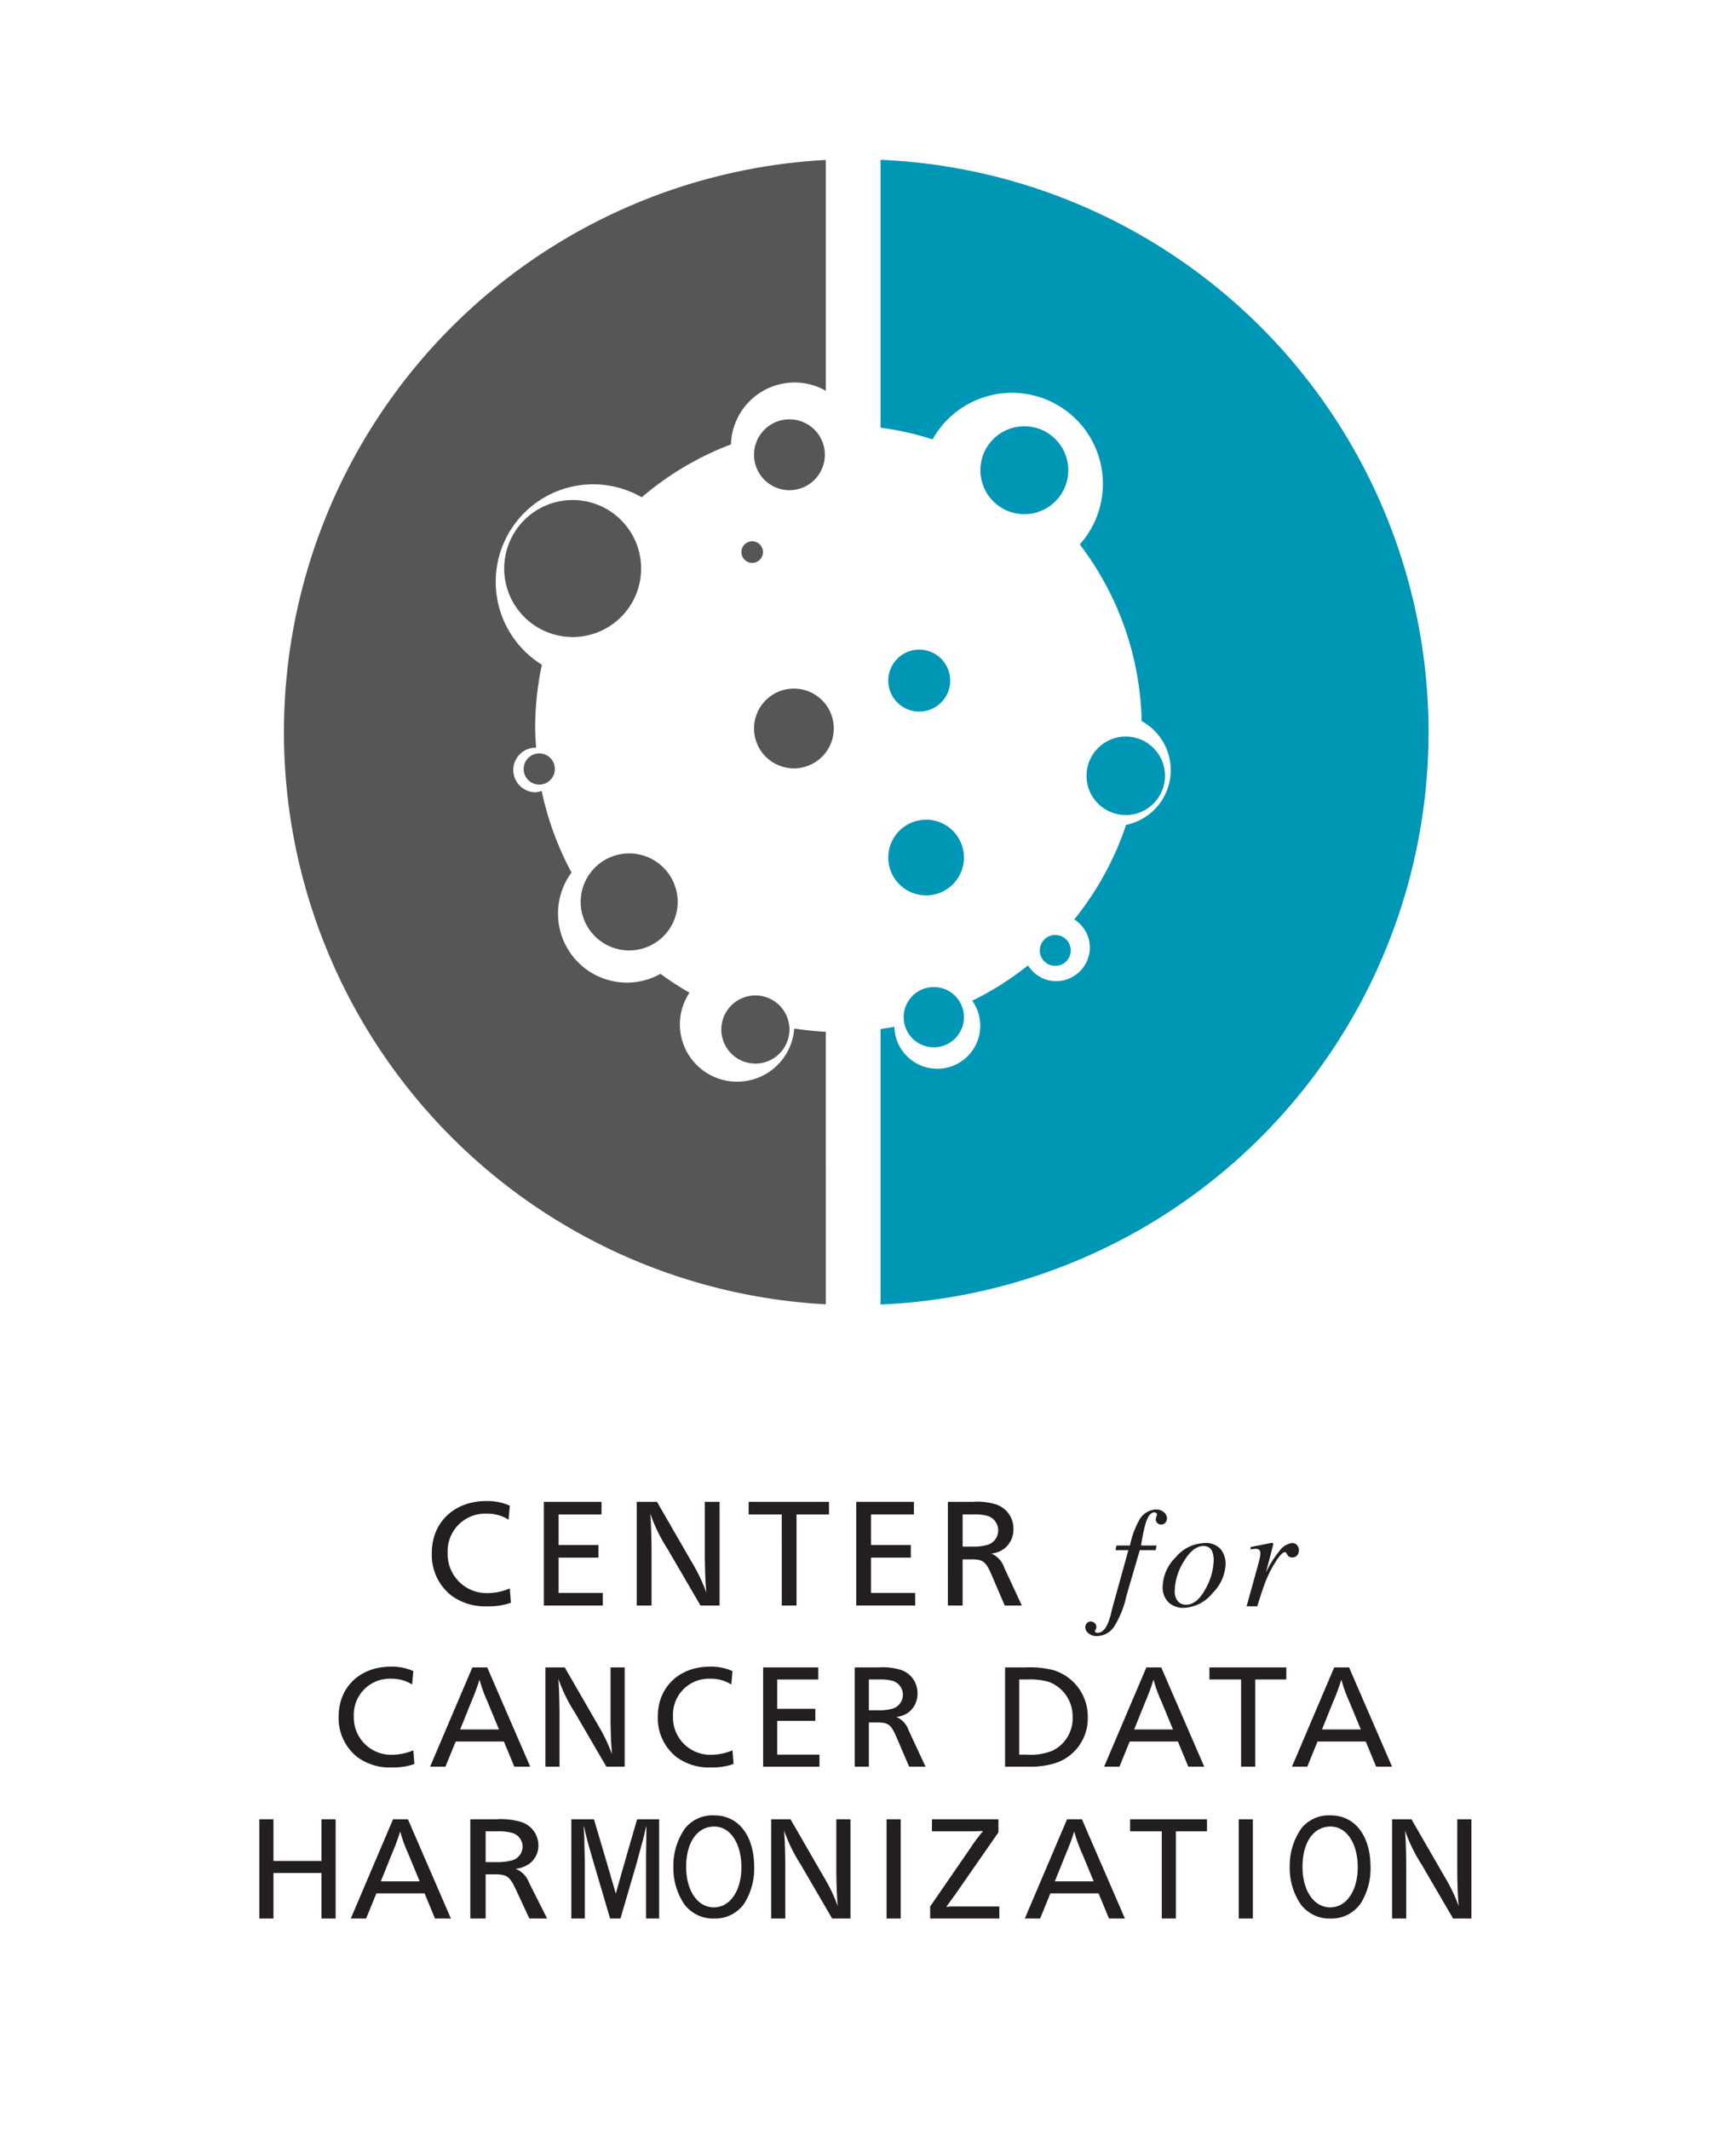 <svg id="Layer_2" data-name="Layer 2" xmlns="http://www.w3.org/2000/svg" viewBox="0 0 225.279 276.302"><defs><style>.cls-1{fill:#565656;}.cls-2{fill:#0096b6;}.cls-3{fill:#231f20;}</style></defs><title>CCDH-LOGO</title><path class="cls-1" d="M107.166,133.838c-1.385-.073-2.75-.225-4.099-.425A7.429,7.429,0,1,1,89.474,128.76a39.368,39.368,0,0,1-3.768-2.446,8.89,8.89,0,0,1-4.304,1.143,8.956,8.956,0,0,1-7.234-14.28,39.171,39.171,0,0,1-3.873-10.586,2.806,2.806,0,0,1-.849.172,2.89,2.89,0,0,1,0-5.779c.046,0,.084.024.129.026-.055-.848-.129-1.691-.129-2.552a39.55,39.55,0,0,1,.875-8.236,12.647,12.647,0,0,1,12.956-21.72,39.364,39.364,0,0,1,11.58-6.863,8.278,8.278,0,0,1,8.265-8.028,8.141,8.141,0,0,1,4.045,1.085v-29.95a74.326,74.326,0,0,0,0,148.436Z"/><path class="cls-2" d="M114.271,20.723V55.475a38.123,38.123,0,0,1,6.747,1.517,11.804,11.804,0,1,1,19.106,13.626,39.192,39.192,0,0,1,8.029,22.917,7.25,7.25,0,0,1-2.024,13.463,39.328,39.328,0,0,1-6.725,12.264,4.324,4.324,0,0,1,2.027,3.609,4.4,4.4,0,0,1-4.4,4.4,4.327,4.327,0,0,1-3.626-2.051,39.414,39.414,0,0,1-7.24,4.586,5.575,5.575,0,1,1-10.105,3.384c-.591.111-1.19.195-1.789.28v35.741a74.311,74.311,0,0,0,0-148.484Z"/><path class="cls-2" d="M115.271,111.233a4.909,4.909,0,1,1,4.909,4.909A4.909,4.909,0,0,1,115.271,111.233Z"/><path class="cls-2" d="M123.307,88.28a4.018,4.018,0,1,0-4.018,4.019A4.018,4.018,0,0,0,123.307,88.28Z"/><path class="cls-2" d="M132.927,55.29a5.702,5.702,0,1,0,5.702,5.702A5.702,5.702,0,0,0,132.927,55.29Z"/><path class="cls-2" d="M134.934,123.281a2.007,2.007,0,1,0,2.007-2.007A2.007,2.007,0,0,0,134.934,123.281Z"/><path class="cls-2" d="M117.271,131.939A3.909,3.909,0,1,0,121.18,128.03,3.909,3.909,0,0,0,117.271,131.939Z"/><circle class="cls-2" cx="146.088" cy="100.629" r="5.094"/><circle class="cls-1" cx="97.612" cy="71.61" r="1.403"/><path class="cls-1" d="M93.607,133.539a4.419,4.419,0,1,0,4.42-4.42A4.419,4.419,0,0,0,93.607,133.539Z"/><path class="cls-1" d="M102.445,63.582a4.595,4.595,0,1,0-4.595-4.595A4.595,4.595,0,0,0,102.445,63.582Z"/><path class="cls-1" d="M81.649,123.281a6.292,6.292,0,1,0-6.292-6.292A6.292,6.292,0,0,0,81.649,123.281Z"/><path class="cls-1" d="M108.199,94.491a5.174,5.174,0,1,0-5.174,5.174A5.174,5.174,0,0,0,108.199,94.491Z"/><path class="cls-1" d="M67.956,99.746a2.023,2.023,0,1,0,2.023-2.023A2.023,2.023,0,0,0,67.956,99.746Z"/><path class="cls-1" d="M83.199,73.744a8.885,8.885,0,1,0-8.885,8.885A8.885,8.885,0,0,0,83.199,73.744Z"/><path class="cls-3" d="M53.772,228.809a8.068,8.068,0,0,1-2.857.443,7.073,7.073,0,0,1-4.556-1.351,6.416,6.416,0,0,1-2.413-5.251c0-3.822,2.78-6.467,6.756-6.467a6.641,6.641,0,0,1,2.934.579L53.482,218.5a4.857,4.857,0,0,0-2.683-.752,4.667,4.667,0,0,0-4.884,4.864,4.839,4.839,0,0,0,4.961,5,7.223,7.223,0,0,0,2.76-.579Z"/><path class="cls-3" d="M61.298,216.28h1.93l5.579,12.876H66.742L65.39,225.894H59.136l-1.332,3.262H55.815Zm3.455,8.05-1.486-3.59a18.745,18.745,0,0,1-1.042-2.877,27.719,27.719,0,0,1-1.081,2.915L59.715,224.33Z"/><path class="cls-3" d="M70.775,216.28h2.51l4.382,7.587a21.525,21.525,0,0,1,1.757,3.687c-.116-1.119-.193-2.992-.193-5.077V216.28H81.064v12.876H78.689l-4.073-6.988a20.593,20.593,0,0,1-2.162-4.421c.097,1.1.154,3.165.154,4.845v6.564H70.775Z"/><path class="cls-3" d="M95.19,228.809a8.068,8.068,0,0,1-2.857.443,7.073,7.073,0,0,1-4.556-1.351,6.416,6.416,0,0,1-2.413-5.251c0-3.822,2.78-6.467,6.756-6.467a6.641,6.641,0,0,1,2.934.579L94.901,218.5a4.857,4.857,0,0,0-2.683-.752,4.667,4.667,0,0,0-4.884,4.864,4.839,4.839,0,0,0,4.961,5,7.223,7.223,0,0,0,2.761-.579Z"/><path class="cls-3" d="M99.028,216.28H106.19v1.564h-5.328v3.803h4.942v1.564h-4.942v4.382h5.482v1.564H99.028Z"/><path class="cls-3" d="M110.916,216.28h3.108a7.873,7.873,0,0,1,2.896.328,3.155,3.155,0,0,1,2.143,3.069,3.044,3.044,0,0,1-1.062,2.355,3.298,3.298,0,0,1-1.68.676,2.864,2.864,0,0,1,1.603,1.757l2.181,4.691h-2.124l-1.66-3.861c-.695-1.603-1.042-1.873-2.51-1.873H112.75v5.733h-1.834Zm2.973,5.559a6.299,6.299,0,0,0,2.007-.231,1.885,1.885,0,0,0,.038-3.552,5.57,5.57,0,0,0-1.853-.212H112.75v3.996Z"/><path class="cls-3" d="M130.427,216.28h2.664a12.565,12.565,0,0,1,3.436.309,6.276,6.276,0,0,1,4.633,6.177,6.099,6.099,0,0,1-4.324,5.965,11.021,11.021,0,0,1-3.455.425h-2.954Zm2.799,11.312a7.553,7.553,0,0,0,3.243-.463,4.623,4.623,0,0,0,2.722-4.421,4.755,4.755,0,0,0-3.05-4.537,8.907,8.907,0,0,0-2.896-.328h-.985v9.749Z"/><path class="cls-3" d="M148.763,216.28h1.93l5.579,12.876h-2.066l-1.351-3.262h-6.254l-1.332,3.262H143.28Zm3.455,8.05-1.486-3.59a18.729,18.729,0,0,1-1.042-2.877,27.729,27.729,0,0,1-1.081,2.915L147.18,224.33Z"/><path class="cls-3" d="M161.056,217.844h-4.112V216.28h9.98v1.564H162.89v11.312H161.056Z"/><path class="cls-3" d="M173.138,216.28h1.93l5.579,12.876h-2.066l-1.351-3.262h-6.255l-1.332,3.262h-1.988Zm3.455,8.05-1.486-3.59a18.74,18.74,0,0,1-1.042-2.877,27.729,27.729,0,0,1-1.081,2.915l-1.429,3.552Z"/><path class="cls-3" d="M66.299,207.891a8.431,8.431,0,0,1-2.985.464,7.388,7.388,0,0,1-4.76-1.412,6.702,6.702,0,0,1-2.521-5.485c0-3.993,2.904-6.756,7.059-6.756a6.939,6.939,0,0,1,3.066.605l-.161,1.815a5.073,5.073,0,0,0-2.803-.786,4.876,4.876,0,0,0-5.102,5.082,5.056,5.056,0,0,0,5.183,5.223,7.547,7.547,0,0,0,2.884-.605Z"/><path class="cls-3" d="M70.577,194.802h7.482v1.633H72.493v3.973h5.163v1.633H72.493V206.62h5.728v1.633H70.577Z"/><path class="cls-3" d="M82.632,194.802h2.622l4.578,7.926a22.522,22.522,0,0,1,1.835,3.852c-.121-1.17-.202-3.126-.202-5.304V194.802h1.916v13.451h-2.48l-4.255-7.301a21.488,21.488,0,0,1-2.259-4.618c.101,1.15.162,3.307.162,5.062v6.857H82.632Z"/><path class="cls-3" d="M101.447,196.435H97.152V194.802h10.427v1.633h-4.215v11.818h-1.916Z"/><path class="cls-3" d="M111.116,194.802h7.482v1.633h-5.566v3.973h5.163v1.633h-5.163V206.62h5.728v1.633h-7.644Z"/><path class="cls-3" d="M123.004,194.802H126.25a8.226,8.226,0,0,1,3.025.343,3.296,3.296,0,0,1,2.239,3.206,3.18,3.18,0,0,1-1.109,2.46,3.439,3.439,0,0,1-1.755.706,2.991,2.991,0,0,1,1.674,1.835l2.279,4.901h-2.219L128.65,204.22c-.726-1.674-1.089-1.957-2.622-1.957h-1.109v5.99h-1.916Zm3.106,5.808a6.577,6.577,0,0,0,2.097-.242,1.969,1.969,0,0,0,.04-3.711,5.814,5.814,0,0,0-1.936-.222h-1.391V200.61Z"/><path class="cls-3" d="M151.238,197.494a.663.663,0,0,1-.552.253.694.694,0,0,1-.506-.195.626.626,0,0,1-.199-.46,2.103,2.103,0,0,1,.172-.628.263.263,0,0,0-.117-.209.387.387,0,0,0-.248-.082q-.679,0-1.136,1.459a24.062,24.062,0,0,0-.574,2.837h2.016l-.127.606h-2.057l-1.73,5.907a12.212,12.212,0,0,1-1.472,3.788,2.736,2.736,0,0,1-2.364,1.446,1.63,1.63,0,0,1-1.082-.353,1.017,1.017,0,0,1-.422-.786.827.827,0,0,1,.176-.507.619.619,0,0,1,.529-.235.723.723,0,0,1,.52.203.667.667,0,0,1,.117.832.609.609,0,0,0-.095.231.158.158,0,0,0,.104.136.579.579,0,0,0,.267.054q.77,0,1.304-1.212a9.152,9.152,0,0,0,.516-1.745l2.149-7.759h-1.673l.127-.606h1.752a11.204,11.204,0,0,1,1.11-3.12,2.641,2.641,0,0,1,2.261-1.556,1.513,1.513,0,0,1,1.025.353,1.042,1.042,0,0,1,.409.805A.863.863,0,0,1,151.238,197.494Z"/><path class="cls-3" d="M158.42,200.962a3.041,3.041,0,0,1,.624,1.912,5.581,5.581,0,0,1-1.691,3.762,5.042,5.042,0,0,1-3.725,1.917,2.758,2.758,0,0,1-1.999-.723,2.694,2.694,0,0,1-.751-2.035,5.527,5.527,0,0,1,1.682-3.789,5.035,5.035,0,0,1,3.716-1.854A2.547,2.547,0,0,1,158.42,200.962Zm-5.602,6.691a1.295,1.295,0,0,0,1.099.493q1.474,0,2.613-2.225a7.843,7.843,0,0,0,.968-3.508,3.057,3.057,0,0,0-.163-1.094,1.154,1.154,0,0,0-1.158-.787q-1.384,0-2.595,2.071a7.471,7.471,0,0,0-1.14,3.807A1.991,1.991,0,0,0,152.818,207.653Z"/><path class="cls-3" d="M165.19,200.175a.21.21,0,0,1,.032.113c-.005.062-.011.108-.017.138l-.921,3.527.209-.418a12.671,12.671,0,0,1,1.523-2.329,2.34,2.34,0,0,1,1.658-1.054.802.802,0,0,1,.655.28,1.055,1.055,0,0,1,0,1.316.796.796,0,0,1-.636.267.697.697,0,0,1-.424-.109.804.804,0,0,1-.225-.253l-.108-.199a.299.299,0,0,0-.086-.086.227.227,0,0,0-.122-.032q-.354,0-1.019.986a14.837,14.837,0,0,0-1.19,2.134q-.317.697-.706,1.845-.246.723-.656,2.053h-1.388l1.507-5.443q.127-.47.204-.841a3.135,3.135,0,0,0,.077-.606.586.586,0,0,0-.136-.416.629.629,0,0,0-.47-.145,2.439,2.439,0,0,0-.271.018c-.108.012-.238.026-.389.045v-.298l.362-.073q.706-.144,1.542-.308t.882-.162A.123.123,0,0,1,165.19,200.175Z"/><path class="cls-3" d="M33.653,235.977h1.834v5.405h6.235v-5.405h1.834v12.876H41.722v-5.907H35.487v5.907H33.653Z"/><path class="cls-3" d="M51.005,235.977h1.93l5.579,12.876H56.448L55.097,245.59H48.842l-1.332,3.262H45.522Zm3.455,8.05-1.487-3.59a18.736,18.736,0,0,1-1.042-2.877,27.726,27.726,0,0,1-1.081,2.915l-1.429,3.552Z"/><path class="cls-3" d="M61.032,235.977h3.372a9.226,9.226,0,0,1,3.142.328A3.181,3.181,0,0,1,69.87,239.374a2.948,2.948,0,0,1-1.152,2.355,3.748,3.748,0,0,1-1.822.676,2.974,2.974,0,0,1,1.739,1.757l2.366,4.691h-2.304l-1.801-3.861c-.754-1.603-1.131-1.873-2.723-1.873h-1.152v5.733H61.032Zm3.225,5.559a7.384,7.384,0,0,0,2.178-.231,1.84,1.84,0,0,0,.042-3.552,6.523,6.523,0,0,0-2.01-.212H63.021v3.996Z"/><path class="cls-3" d="M74.14,235.977h2.935l1.916,6.467.848,2.915a1.877,1.877,0,0,0,.077.245l.902-3.198,1.857-6.428h2.862v12.876H83.836v-7.355c0-1.197.044-3.301.044-4.402v-.27l-.088.328-.234,1.004c-.117.501-.132.559-.644,2.393l-.292,1.1c-.103.386-.205.695-.278.946l-1.828,6.255H79.171l-1.843-6.255c-1.126-3.841-1.111-3.841-1.492-5.425,0-.038-.044-.173-.088-.347v.289c.073,1.062.073,1.062.088,1.757,0,.347.015.868.029,1.486.015.579.029,1.004.029,1.274v7.22H74.14Z"/><path class="cls-3" d="M87.385,242.192a8.415,8.415,0,0,1,1.528-5.057,4.573,4.573,0,0,1,3.787-1.66c3.136,0,5.168,2.626,5.168,6.699a8.456,8.456,0,0,1-1.3,4.749,4.596,4.596,0,0,1-3.917,1.931,4.646,4.646,0,0,1-3.819-1.815A8.292,8.292,0,0,1,87.385,242.192Zm5.249,5.213c2.097,0,3.575-2.143,3.575-5.193,0-3.127-1.446-5.29-3.526-5.29-2.21,0-3.64,2.047-3.64,5.232C89.043,245.242,90.522,247.405,92.634,247.405Z"/><path class="cls-3" d="M167.368,242.192a8.415,8.415,0,0,1,1.528-5.057,4.574,4.574,0,0,1,3.787-1.66c3.136,0,5.168,2.626,5.168,6.699a8.457,8.457,0,0,1-1.3,4.749,4.597,4.597,0,0,1-3.917,1.931,4.646,4.646,0,0,1-3.819-1.815A8.292,8.292,0,0,1,167.368,242.192Zm5.249,5.213c2.096,0,3.575-2.143,3.575-5.193,0-3.127-1.446-5.29-3.527-5.29-2.21,0-3.64,2.047-3.64,5.232C169.026,245.242,170.505,247.405,172.617,247.405Z"/><path class="cls-3" d="M100.073,235.977h2.51l4.382,7.587a21.522,21.522,0,0,1,1.757,3.687c-.116-1.12-.193-2.992-.193-5.077v-6.197h1.834v12.876h-2.374l-4.074-6.988a20.593,20.593,0,0,1-2.162-4.421c.097,1.1.154,3.165.154,4.845v6.564h-1.834Z"/><path class="cls-3" d="M115.05,235.977h1.834v12.876H115.05Z"/><path class="cls-3" d="M120.705,247.289l5.231-7.587a22.009,22.009,0,0,1,1.641-2.201c-.946.039-.946.039-1.795.039h-4.845v-1.564h8.629v1.699l-5.521,7.934c-.136.212-.29.405-.425.598a5.838,5.838,0,0,0-.347.483l-.251.328a3.213,3.213,0,0,0-.212.328,9.841,9.841,0,0,1,1.428-.058h5.444v1.564h-8.976Z"/><path class="cls-3" d="M138.47,235.977h1.93l5.579,12.876h-2.066l-1.351-3.262h-6.255l-1.332,3.262h-1.988Zm3.455,8.05-1.487-3.59a18.748,18.748,0,0,1-1.042-2.877,27.726,27.726,0,0,1-1.081,2.915l-1.429,3.552Z"/><path class="cls-3" d="M150.763,237.54h-4.112v-1.564h9.98V237.54h-4.035v11.312h-1.834Z"/><path class="cls-3" d="M160.75,235.977h1.834v12.876H160.75Z"/><path class="cls-3" d="M180.651,235.977h2.51l4.382,7.587a21.524,21.524,0,0,1,1.757,3.687c-.116-1.12-.193-2.992-.193-5.077v-6.197H190.94v12.876h-2.375l-4.073-6.988a20.593,20.593,0,0,1-2.162-4.421c.097,1.1.154,3.165.154,4.845v6.564h-1.834Z"/></svg>